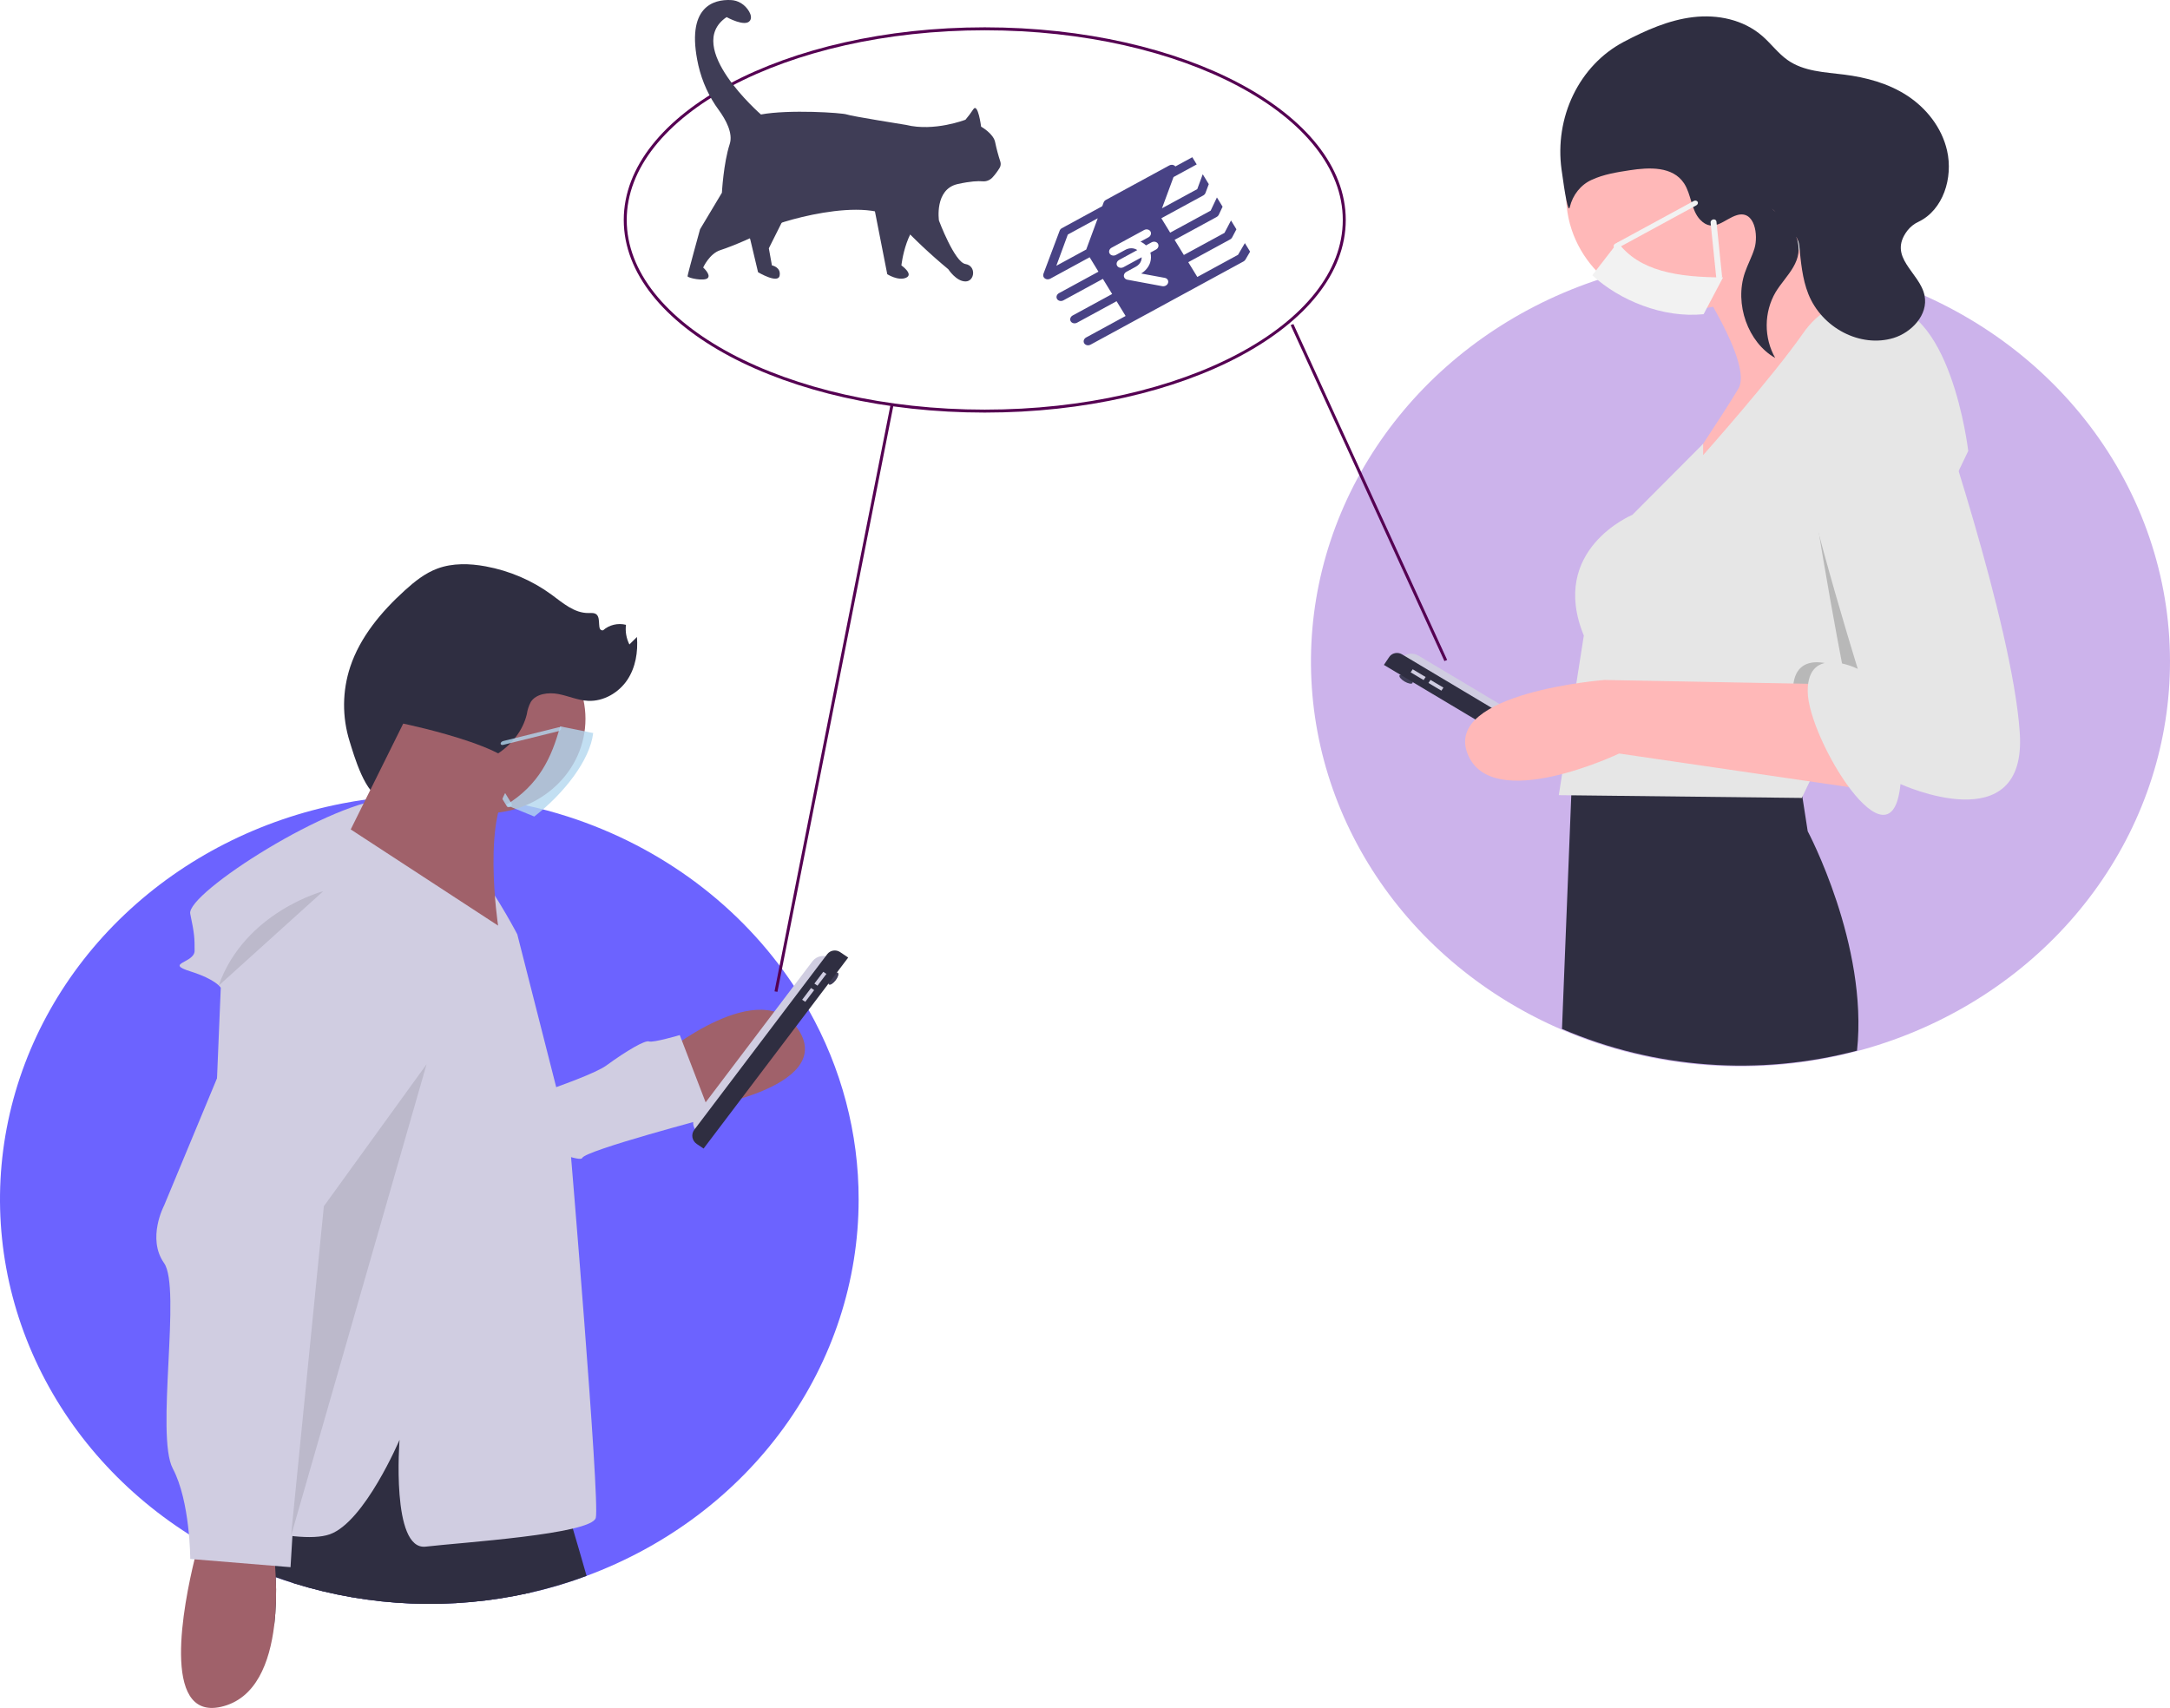 <svg width="733" height="577" viewBox="0 0 733 577" fill="none" xmlns="http://www.w3.org/2000/svg">
<path d="M733 223.383C733.027 250.306 724.621 276.636 708.835 299.074C693.05 321.512 670.588 339.06 644.265 349.516C617.942 359.973 588.93 362.874 560.865 357.855C532.8 352.836 506.931 340.121 486.502 321.303C466.073 302.486 451.993 278.404 446.026 252.075C440.059 225.747 442.471 198.345 452.96 173.303C463.449 148.262 481.548 126.696 504.988 111.308C528.428 95.921 556.166 87.397 584.725 86.806C585.175 86.796 585.626 86.787 586.086 86.778C586.733 86.769 587.389 86.769 588.045 86.769C589.69 86.769 591.336 86.796 592.972 86.852C596.576 86.963 600.141 87.197 603.667 87.553C605.704 87.757 607.712 88.006 609.72 88.283C609.945 88.32 610.18 88.347 610.405 88.384C618.691 89.588 626.848 91.475 634.783 94.024C663.429 103.232 688.301 120.655 705.914 143.852C723.527 167.049 732.998 194.859 733 223.383V223.383Z" fill="#CCB3EB"/>
<path d="M477.129 230.758C477.416 230.331 476.67 229.401 475.462 228.68C474.255 227.96 473.043 227.721 472.756 228.148C472.47 228.575 473.216 229.505 474.424 230.226C475.631 230.947 476.843 231.185 477.129 230.758Z" fill="#3F3D56"/>
<path d="M472.893 222.816C473.535 221.86 474.555 221.183 475.727 220.935C476.899 220.687 478.127 220.888 479.142 221.494L536.538 255.748C537.552 256.354 538.27 257.315 538.534 258.419C538.797 259.524 538.584 260.682 537.941 261.638L472.893 222.816Z" fill="#D0CDE1"/>
<path d="M467.463 224.628L469.269 221.941C469.708 221.287 470.405 220.825 471.206 220.655C472.007 220.486 472.846 220.623 473.54 221.037L538.889 260.039C539.296 260.281 539.648 260.597 539.925 260.968C540.202 261.339 540.399 261.758 540.505 262.2C540.61 262.643 540.622 263.101 540.54 263.548C540.457 263.995 540.282 264.422 540.025 264.805L538.525 267.038L467.463 224.628Z" fill="#2F2E41"/>
<path d="M477.193 226.104L476.501 227.135L480.874 229.745L481.566 228.714L477.193 226.104Z" fill="#D0CDE1"/>
<path d="M483.206 229.693L482.514 230.723L486.886 233.333L487.579 232.303L483.206 229.693Z" fill="#D0CDE1"/>
<path d="M569.823 104.524C592.354 104.524 610.618 87.311 610.618 66.077C610.618 44.843 592.354 27.629 569.823 27.629C547.293 27.629 529.028 44.843 529.028 66.077C529.028 87.311 547.293 104.524 569.823 104.524Z" fill="#FFB8B8"/>
<path d="M572.311 93.271C572.311 93.271 592.211 122.81 587.236 131.25C582.261 139.69 566.838 162.665 566.838 162.665C566.838 162.665 635.493 114.84 626.538 104.524C626.538 104.524 606.141 88.114 605.146 77.799L572.311 93.271Z" fill="#FFB8B8"/>
<path d="M627.281 354.939C594.184 363.651 558.884 361.051 527.624 347.601L530.758 268.678L530.993 262.54L531.082 260.546L531.189 257.611L531.268 255.737C531.268 255.737 531.395 255.728 531.64 255.718C532.306 255.672 533.844 255.571 536.047 255.451C538.604 255.312 542.041 255.137 546.047 254.98C546.997 254.943 547.977 254.906 548.985 254.86C570.082 254.121 603.03 253.965 607.389 259.955L607.937 263.481L608.819 269.177L610.621 280.817C610.621 280.817 631.11 319.217 627.281 354.939Z" fill="#2F2E41"/>
<path d="M664.845 152.349L629.603 225.836L614.299 257.738L608.628 269.568L526.541 268.63L534.998 214.71C523.058 185.64 551.416 173.918 551.416 173.918L575.296 149.935V153.756C575.296 153.756 598.678 127.499 609.126 112.495C619.573 97.491 634 103.118 634 103.118C658.875 100.773 664.845 152.349 664.845 152.349Z" fill="#E6E6E6"/>
<path opacity="0.2" d="M629.603 225.836L614.299 257.739C609.384 249.074 605.643 239.26 605.643 233.465C605.643 217.523 622.558 225.963 622.558 225.963C622.558 225.963 608.877 155.397 608.877 134.298C608.877 120.284 621.274 182.48 629.603 225.836Z" fill="black"/>
<path d="M616.09 231.12L541.963 229.714C541.963 229.714 487.736 233.934 495.696 254.564C503.656 275.195 546.938 254.564 546.938 254.564L633.503 267.224L616.09 231.12Z" fill="#FFB8B8"/>
<path d="M630.021 106.869C630.021 106.869 604.151 108.744 604.151 129.843C604.151 150.943 627.533 225.963 627.533 225.963C627.533 225.963 610.618 217.523 610.618 233.465C610.618 249.406 638.975 295.825 641.96 264.879C641.96 264.879 684.745 284.572 682.258 247.531C679.77 210.49 652.905 132.188 652.905 132.188C652.905 132.188 649.92 105.462 630.021 106.869Z" fill="#E6E6E6"/>
<path d="M574.284 74.214C571.255 71.039 571.311 65.684 568.869 61.961C565.036 56.116 557.053 56.508 550.499 57.517C546.142 58.188 541.722 58.878 537.679 60.743C535.87 61.55 534.258 62.8 532.971 64.396C531.684 65.993 530.757 67.891 530.263 69.941C529.75 72.244 528.618 65.71 527.466 57.249C526.286 48.615 527.667 39.799 531.41 32.07C535.153 24.341 541.065 18.098 548.294 14.242C548.38 14.196 548.465 14.151 548.549 14.107C555.963 10.205 563.729 6.759 571.923 5.791C580.116 4.823 588.86 6.576 595.286 12.165C598.223 14.72 600.612 18 603.761 20.24C609.294 24.174 616.3 24.365 622.874 25.194C630.309 26.133 637.762 28.102 644.18 32.273C650.599 36.444 655.917 43.025 657.702 50.898C659.783 60.082 656.386 70.939 648.049 74.924C646.593 75.588 645.302 76.614 644.28 77.919C637.434 86.983 648.486 91.943 650.089 99.833C651.427 106.416 645.581 112.377 639.586 114.19C628.421 117.566 615.425 110.841 610.835 99.312C608.778 94.147 608.31 88.434 607.751 82.843C607.11 76.442 591.61 64.85 602.074 73.57C604.105 75.217 605.705 77.408 606.716 79.928C609.899 88.181 603.292 92.866 599.749 98.758C597.82 102.072 596.787 105.906 596.768 109.823C596.749 113.741 597.743 117.586 599.64 120.922C590.454 115.725 585.808 102.697 589.383 92.162C590.334 89.361 591.774 86.772 592.637 83.939C593.985 79.519 592.794 70.927 586.769 72.669C582.469 73.912 578.794 78.941 574.284 74.214Z" fill="#2F2E41"/>
<path d="M290.035 405.228C290.04 432.669 281.277 459.475 264.887 482.155C248.497 504.835 225.24 522.337 198.145 532.382C196.02 533.185 193.855 533.932 191.681 534.625C189.252 535.409 186.797 536.129 184.316 536.785C182.592 537.237 180.852 537.662 179.095 538.059C152.655 544.03 124.97 542.917 99.164 534.846C97.137 534.209 95.129 533.526 93.141 532.815C90.467 531.846 87.823 530.803 85.227 529.686C85.031 529.612 84.845 529.529 84.659 529.446C83.641 529.003 82.651 528.56 81.642 528.089H81.633C80.252 527.462 78.884 526.809 77.529 526.132C74.414 524.582 71.368 522.929 68.391 521.176C66.843 520.271 65.319 519.333 63.817 518.36C40.18 503.32 21.778 482.04 10.918 457.186C0.057 432.332 -2.78 405.011 2.763 378.644C8.305 352.278 21.98 328.039 42.075 308.965C62.17 289.891 87.79 276.831 115.727 271.42C118.283 270.922 120.865 270.491 123.474 270.128C125.109 269.888 126.765 269.685 128.42 269.509C129.605 269.38 130.79 269.26 131.995 269.168H132.005C135.227 268.891 138.479 268.719 141.76 268.651C142.21 268.642 142.661 268.632 143.121 268.623C143.376 268.623 143.63 268.614 143.885 268.623H143.895C144.287 268.614 144.678 268.614 145.08 268.614C146.725 268.614 148.371 268.642 150.006 268.697C153.611 268.808 157.176 269.042 160.702 269.399C162.739 269.602 164.747 269.851 166.755 270.128C166.98 270.165 167.215 270.192 167.44 270.229C168.106 270.331 168.782 270.432 169.448 270.543C170.858 270.755 172.259 271.005 173.659 271.272C174.972 271.522 176.275 271.78 177.577 272.057C182.392 273.092 187.145 274.365 191.818 275.869C223.488 286.073 250.451 306.265 268.154 333.035C268.654 333.783 269.144 334.54 269.624 335.306C269.996 335.878 270.348 336.45 270.701 337.032C270.828 337.226 270.946 337.42 271.054 337.614C271.132 337.724 271.191 337.835 271.259 337.946C271.906 339.007 272.532 340.087 273.14 341.167C284.268 360.89 290.07 382.891 290.035 405.228V405.228Z" fill="#6C63FF"/>
<path d="M223.667 356.434C223.667 356.434 257.314 328.558 269.813 348.043C282.312 367.528 234.793 375.415 232.048 374.408C229.303 373.401 223.667 356.434 223.667 356.434Z" fill="#A0616A"/>
<path d="M158.219 377.11C158.219 377.11 198.037 364.906 204.827 359.949C211.617 354.992 217.873 351.329 219.245 351.832C220.618 352.336 229.619 349.68 229.619 349.68L240.284 377.43C240.284 377.43 197.721 388.627 196.652 391.214C195.583 393.801 158.219 377.11 158.219 377.11Z" fill="#D0CDE1"/>
<path d="M179.095 538.059C152.655 544.03 124.97 542.917 99.164 534.846L100.927 519.136L102.563 504.459L127.098 468.708L134.962 457.253L167.372 468.357L170.672 487.973L175.932 519.256L179.095 538.059Z" fill="#2F2E41"/>
<path d="M198.145 532.382C196.02 533.185 193.855 533.933 191.681 534.625C189.252 535.409 186.797 536.129 184.316 536.785C182.592 537.237 180.852 537.662 179.095 538.059C152.655 544.03 124.97 542.918 99.165 534.846C97.137 534.209 95.129 533.526 93.141 532.816C93.412 538.282 93.236 543.76 92.612 549.2C89.783 542.824 87.318 536.311 85.227 529.686C85.08 529.243 84.943 528.8 84.806 528.357C84.121 526.123 83.513 523.991 82.965 521.988C82.338 519.671 81.799 517.52 81.349 515.554C79.556 507.837 78.988 503.065 78.988 503.065L98.136 465.588L101.966 466.004L103.552 466.17L113.151 467.204L127.098 468.708L149.693 471.136L170.672 487.973L189.467 503.065C189.467 503.065 191.035 508.087 193.493 516.403C194.825 520.871 196.402 526.289 198.145 532.382Z" fill="#2F2E41"/>
<path d="M163.885 274.781C182.596 274.781 197.764 260.485 197.764 242.851C197.764 225.217 182.596 210.922 163.885 210.922C145.175 210.922 130.006 225.217 130.006 242.851C130.006 260.485 145.175 274.781 163.885 274.781Z" fill="#A0616A"/>
<path d="M174.736 315.653C174.736 315.653 151.168 269.841 132.019 269.841C112.87 269.841 62.788 301.771 64.261 308.712C65.734 315.653 65.734 317.042 65.734 321.206C65.734 325.371 55.423 325.371 64.261 328.148C73.099 330.924 74.572 333.701 74.572 333.701L67.207 511.396C67.207 511.396 99.613 522.502 111.397 518.337C123.181 514.172 134.965 486.408 134.965 486.408C134.965 486.408 132.019 523.89 143.803 522.502C155.587 521.114 199.777 518.337 201.25 512.784C202.723 507.231 192.412 385.066 192.412 385.066L174.736 315.653Z" fill="#D0CDE1"/>
<path d="M141.683 257.418C144.979 257.233 148.198 258.283 151.471 258.693C163.182 260.158 175.365 252.149 177.951 241.285C178.158 239.838 178.615 238.433 179.305 237.126C181.107 234.353 185.212 233.824 188.596 234.462C191.98 235.099 195.187 236.592 198.633 236.762C203.954 237.025 209.062 233.938 211.898 229.687C214.734 225.436 215.536 220.204 215.154 215.196L212.603 217.719C211.566 215.652 211.166 213.353 211.448 211.083C210.096 210.743 208.675 210.737 207.32 211.064C205.965 211.39 204.721 212.04 203.708 212.949C201.459 213.175 203.157 209.017 201.486 207.581C200.786 206.979 199.713 207.093 198.766 207.101C193.982 207.145 190.111 203.695 186.34 200.919C179.807 196.119 172.168 192.834 164.039 191.332C158.636 190.338 152.891 190.179 147.767 192.075C143.559 193.632 140.036 196.468 136.778 199.422C128.756 206.691 121.652 215.233 118.315 225.239C115.602 233.435 115.525 242.205 118.094 250.441C119.439 254.719 123.491 269.369 129.425 269.71C136.88 270.139 132.404 257.94 141.683 257.418Z" fill="#2F2E41"/>
<path d="M282.309 331.148C283.139 330.051 283.459 328.924 283.022 328.631C282.586 328.337 281.559 328.989 280.729 330.085C279.899 331.182 279.58 332.309 280.016 332.602C280.452 332.895 281.479 332.244 282.309 331.148Z" fill="#3F3D56"/>
<path d="M236.045 382.811C235.067 382.153 234.406 381.157 234.208 380.04C234.01 378.924 234.291 377.778 234.988 376.857L274.446 324.736C275.143 323.815 276.201 323.192 277.386 323.006C278.57 322.819 279.785 323.083 280.763 323.741V323.741L236.045 382.811L236.045 382.811Z" fill="#D0CDE1"/>
<path d="M237.664 388.02L235.381 386.485C234.59 385.953 234.055 385.146 233.895 384.242C233.735 383.339 233.962 382.412 234.527 381.666L279.452 322.323C279.929 321.693 280.651 321.268 281.461 321.14C282.271 321.012 283.101 321.193 283.769 321.642L286.516 323.49L237.664 388.02L237.664 388.02Z" fill="#2F2E41"/>
<path d="M275.089 332.285L276.142 332.994L279.149 329.023L278.095 328.314L275.089 332.285Z" fill="#D0CDE1"/>
<path d="M270.956 337.746L272.009 338.454L275.015 334.483L273.962 333.775L270.956 337.746Z" fill="#D0CDE1"/>
<g filter="url(#filter0_f)">
<ellipse cx="332.64" cy="74.307" rx="121.938" ry="65.077" fill="white"/>
<path d="M454.078 74.307C454.078 92.003 440.63 108.14 418.628 119.882C396.647 131.613 366.246 138.884 332.64 138.884C299.033 138.884 268.632 131.613 246.652 119.882C224.649 108.14 211.201 92.003 211.201 74.307C211.201 56.611 224.649 40.474 246.652 28.732C268.632 17.002 299.033 9.731 332.64 9.731C366.246 9.731 396.647 17.002 418.628 28.732C440.63 40.474 454.078 56.611 454.078 74.307Z" stroke="#550052"/>
</g>
<path d="M250.858 72.346L253.459 80.999L256.061 91.961C256.061 91.961 262.825 95.999 263.346 93.115C263.866 90.23 260.744 89.653 260.744 89.653L259.703 83.884L267.508 68.307L250.858 72.346Z" fill="#3F3D56"/>
<path d="M294.932 68.307L299.707 92.634C299.707 92.634 303.422 95.008 306.075 93.821C308.728 92.634 304.483 89.668 304.483 89.668C304.483 89.668 306.075 74.834 314.034 73.054C321.994 71.274 294.932 68.307 294.932 68.307Z" fill="#3F3D56"/>
<path d="M326.133 40.44C326.133 40.44 315.584 44.552 306.09 42.202C306.09 42.202 287.63 39.265 286.048 38.677C284.465 38.09 266.532 36.915 257.038 38.677C257.038 38.677 230.666 15.765 245.435 5.778C245.435 5.778 251.764 9.303 253.346 6.953C253.94 6.072 253.643 4.942 253.04 3.875C252.36 2.716 251.436 1.758 250.348 1.086C249.261 0.413 248.043 0.046 246.799 0.015C241.288 -0.215 231.411 1.991 235.894 22.063C237.172 27.599 239.526 32.755 242.79 37.167C245.192 40.465 247.676 45.029 246.49 48.665C244.38 55.127 243.852 65.114 243.852 65.114L236.468 77.452C236.468 77.452 232.249 92.727 232.249 93.314C232.249 93.901 237.987 95.148 239.105 93.901C240.16 92.727 237.523 90.376 237.523 90.376C237.523 90.376 239.633 85.677 243.325 84.502C247.017 83.327 257.038 79.214 258.621 77.452C260.203 75.689 293.959 65.114 303.453 75.102C308.781 80.771 314.418 86.068 320.331 90.964C320.331 90.964 322.969 95.076 326.133 95.076C329.298 95.076 329.825 89.789 326.133 89.201C322.441 88.614 317.167 74.514 317.167 74.514C317.167 74.514 315.584 63.939 323.496 62.177C327.857 61.205 330.456 61.126 331.909 61.251C332.49 61.305 333.074 61.228 333.627 61.025C334.181 60.822 334.692 60.496 335.13 60.069C336.071 59.061 336.914 57.945 337.645 56.739C337.838 56.434 337.962 56.081 338.007 55.71C338.053 55.34 338.018 54.962 337.905 54.61C337.203 52.474 336.618 50.292 336.155 48.077C335.627 45.14 331.408 42.79 331.408 42.79C331.408 42.79 330.353 34.565 328.77 36.915C327.96 38.151 327.079 39.328 326.133 40.44V40.44Z" fill="#3F3D56"/>
<g filter="url(#filter1_f)">
<line y1="-0.5" x2="124.842" y2="-0.5" transform="matrix(0.416 0.909 -0.927 0.376 435.969 109.846)" stroke="#550052"/>
</g>
<g filter="url(#filter2_f)">
<line y1="-0.5" x2="202.29" y2="-0.5" transform="matrix(0.194 -0.981 0.985 0.173 262.611 335.075)" stroke="#550052"/>
</g>
<g clip-path="url(#clip0)">
<path d="M427.127 73.726C426.35 73.402 425.407 73.721 424.994 74.449L418.193 86.083L404.442 93.566L401.385 88.576L415.556 80.866C415.85 80.706 416.085 80.448 416.219 80.18L422.857 67.547C423.249 66.815 422.919 65.972 422.129 65.688C421.345 65.385 420.389 65.743 420.018 66.48L413.617 78.676L399.894 86.143L396.763 81.032L410.934 73.321C411.25 73.165 411.506 72.913 411.661 72.617L417.918 59.364C418.26 58.61 417.888 57.79 417.091 57.526C416.295 57.262 415.374 57.649 415.004 58.386L408.953 71.154L395.273 78.598L392.291 73.73L406.462 66.019C406.804 65.817 407.08 65.505 407.205 65.161L412.665 50.605C412.869 50.024 412.681 49.412 412.18 49.052C411.679 48.691 410.967 48.657 410.386 48.957L397.027 56.226C397.013 56.234 396.851 56.03 396.749 55.955C396.256 55.607 395.544 55.573 394.97 55.885L373.545 67.543C373.195 67.733 372.92 68.046 372.794 68.39L372.326 69.667L358.659 77.103C358.316 77.306 358.041 77.618 357.923 77.974L352.456 92.518C352.252 93.099 352.44 93.711 352.94 94.071C353.441 94.431 354.153 94.466 354.735 94.166L368.066 86.912L371.047 91.78L357.717 99.033C356.946 99.452 356.652 100.343 357.062 101.012C357.472 101.681 358.437 101.886 359.208 101.467L372.538 94.213L375.669 99.324L362.338 106.578C361.568 106.997 361.274 107.888 361.684 108.557C362.094 109.226 363.059 109.431 363.829 109.012L377.16 101.758L380.217 106.747L366.886 114.001C366.116 114.42 365.821 115.311 366.231 115.98C366.641 116.649 367.607 116.854 368.377 116.435L420.104 88.289C420.376 88.124 420.598 87.906 420.732 87.638L427.757 75.638C428.178 74.923 427.89 74.057 427.127 73.726ZM396.377 59.889C396.391 59.882 396.375 59.826 396.403 59.81L408.306 53.334L404.425 63.883L392.508 70.367L396.377 59.889ZM366.967 84.265L356.815 89.789L360.696 79.24L370.806 73.739L366.977 84.129C366.956 84.157 366.92 84.128 366.967 84.265ZM387.098 82.9L388.988 81.871C389.758 81.452 390.724 81.657 391.134 82.326C391.544 82.996 391.249 83.886 390.479 84.305L388.589 85.334C388.883 86.423 388.852 87.592 388.5 88.724C387.995 90.216 386.916 91.533 385.469 92.402L393.445 93.871L393.466 93.875C394.31 94.033 394.793 94.792 394.559 95.568C394.325 96.344 393.451 96.837 392.607 96.679L380.793 94.492C380.386 94.405 380.024 94.18 379.822 93.852C379.391 93.178 379.686 92.287 380.462 91.849L383.613 90.134C384.503 89.666 385.171 88.929 385.473 88.051C385.584 87.683 385.644 87.293 385.655 86.914L379.507 90.259C378.737 90.678 377.771 90.473 377.361 89.804C376.951 89.135 377.246 88.244 378.016 87.825L384.164 84.48C382.961 83.675 381.454 83.683 380.123 84.407L376.973 86.122C376.202 86.541 375.237 86.336 374.827 85.667C374.417 84.997 374.712 84.107 375.482 83.688L386.46 77.714C387.23 77.295 388.196 77.5 388.606 78.169C389.016 78.838 388.721 79.729 387.944 80.168L385.242 81.638C385.941 81.956 386.571 82.375 387.098 82.9Z" fill="#484285"/>
</g>
<path d="M582.028 93.717L575.458 106.146C561.706 107.542 547.019 101.452 537.858 92.996L546.483 81.846C553.693 91.632 566.695 93.671 582.028 93.717Z" fill="#F2F2F2"/>
<path d="M573.002 69.367L546.496 83.79C546.262 83.917 545.99 83.962 545.74 83.915C545.49 83.868 545.283 83.733 545.164 83.539C545.045 83.345 545.024 83.108 545.106 82.881C545.188 82.653 545.365 82.454 545.6 82.326L572.106 67.904C572.34 67.776 572.612 67.731 572.862 67.778C573.111 67.825 573.318 67.96 573.437 68.154C573.556 68.349 573.577 68.585 573.495 68.813C573.414 69.04 573.236 69.239 573.002 69.367V69.367Z" fill="#F2F2F2"/>
<path d="M581.145 94.198C581.001 94.276 580.84 94.324 580.679 94.338C580.517 94.351 580.358 94.329 580.217 94.274C580.075 94.219 579.955 94.133 579.867 94.022C579.778 93.912 579.725 93.781 579.711 93.641L577.816 75.164C577.804 75.051 577.818 74.935 577.857 74.822C577.895 74.709 577.958 74.601 578.042 74.505C578.125 74.409 578.227 74.326 578.343 74.262C578.458 74.197 578.584 74.152 578.714 74.129C578.844 74.106 578.975 74.106 579.099 74.128C579.223 74.15 579.338 74.194 579.438 74.258C579.538 74.321 579.62 74.403 579.68 74.499C579.741 74.594 579.777 74.702 579.788 74.815L581.683 93.291C581.701 93.463 581.659 93.641 581.563 93.802C581.467 93.964 581.321 94.102 581.145 94.198V94.198Z" fill="#F2F2F2"/>
<path d="M189.198 245.384L200.378 247.644C199.275 256.836 190.551 268.027 180.474 275.852L170.94 271.949C181.987 265.224 186.373 255.924 189.198 245.384Z" fill="#B3D7EE" fill-opacity="0.8"/>
<path d="M163.324 255.998L172.875 271.589C172.96 271.727 172.955 271.905 172.863 272.085C172.771 272.265 172.599 272.432 172.384 272.549C172.17 272.666 171.93 272.723 171.719 272.708C171.507 272.693 171.341 272.607 171.257 272.469L161.706 256.879C161.621 256.741 161.626 256.563 161.718 256.383C161.81 256.202 161.982 256.036 162.197 255.919C162.411 255.802 162.651 255.745 162.862 255.76C163.074 255.775 163.24 255.86 163.324 255.998V255.998Z" fill="#B3D7EE" fill-opacity="0.8"/>
<path d="M189.515 245.905C189.567 245.99 189.586 246.091 189.57 246.2C189.554 246.308 189.504 246.421 189.423 246.528C189.343 246.636 189.235 246.734 189.109 246.814C188.983 246.895 188.843 246.955 188.701 246.991L169.967 251.641C169.853 251.67 169.74 251.681 169.634 251.675C169.529 251.669 169.433 251.645 169.352 251.606C169.272 251.566 169.208 251.51 169.165 251.443C169.122 251.375 169.1 251.297 169.1 251.212C169.101 251.127 169.124 251.037 169.169 250.948C169.213 250.858 169.278 250.771 169.359 250.691C169.441 250.611 169.537 250.54 169.643 250.481C169.749 250.422 169.863 250.378 169.977 250.35L188.711 245.7C188.885 245.656 189.054 245.653 189.197 245.689C189.341 245.726 189.451 245.801 189.515 245.905V245.905Z" fill="#B3D7EE" fill-opacity="0.8"/>
<path d="M136.204 244.457L118.473 280.206L168.252 312.702C168.252 312.702 162.393 274.001 173.432 264.2C184.47 254.4 136.204 244.457 136.204 244.457Z" fill="#A0616A"/>
<path d="M92.612 549.2V549.219C91.104 561.523 86.53 573.994 74.571 576.643C54.258 581.148 62.054 541.806 65.717 526.788C66.579 523.29 67.206 521.111 67.206 521.111L68.391 521.176L82.965 521.988L92.25 522.505C92.25 522.505 92.632 525.043 92.925 529.022C93.014 530.176 93.092 531.449 93.141 532.816C93.412 538.282 93.235 543.76 92.612 549.2Z" fill="#A0616A"/>
<path d="M98.14 304.547L55.423 407.278C55.423 407.278 49.531 418.384 55.423 426.713C61.315 435.043 52.477 485.019 58.369 496.125C64.261 507.231 64.261 526.667 64.261 526.667L98.14 529.443L105.505 407.278L143.803 329.536C143.803 329.536 140.857 297.606 98.14 304.547Z" fill="#D0CDE1"/>
<path opacity="0.1" d="M109.188 301.077C109.188 301.077 82.674 308.018 73.836 333.006L109.188 301.077Z" fill="black"/>
<path opacity="0.1" d="M144.09 359.537L109.398 407.492L98.303 518.879L144.09 359.537Z" fill="black"/>
<defs>
<filter id="filter0_f" x="206.701" y="5.231" width="251.877" height="138.153" filterUnits="userSpaceOnUse" color-interpolation-filters="sRGB">
<feFlood flood-opacity="0" result="BackgroundImageFix"/>
<feBlend mode="normal" in="SourceGraphic" in2="BackgroundImageFix" result="shape"/>
<feGaussianBlur stdDeviation="2" result="effect1_foregroundBlur"/>
</filter>
<filter id="filter1_f" x="431.969" y="105.469" width="60.836" height="121.914" filterUnits="userSpaceOnUse" color-interpolation-filters="sRGB">
<feFlood flood-opacity="0" result="BackgroundImageFix"/>
<feBlend mode="normal" in="SourceGraphic" in2="BackgroundImageFix" result="shape"/>
<feGaussianBlur stdDeviation="2" result="effect1_foregroundBlur"/>
</filter>
<filter id="filter2_f" x="257.626" y="132.442" width="48.162" height="206.633" filterUnits="userSpaceOnUse" color-interpolation-filters="sRGB">
<feFlood flood-opacity="0" result="BackgroundImageFix"/>
<feBlend mode="normal" in="SourceGraphic" in2="BackgroundImageFix" result="shape"/>
<feGaussianBlur stdDeviation="2" result="effect1_foregroundBlur"/>
</filter>
<clipPath id="clip0">
<rect width="74.355" height="66.561" fill="white" transform="matrix(0.878 -0.478 0.522 0.853 325.294 68.769)"/>
</clipPath>
</defs>
</svg>
